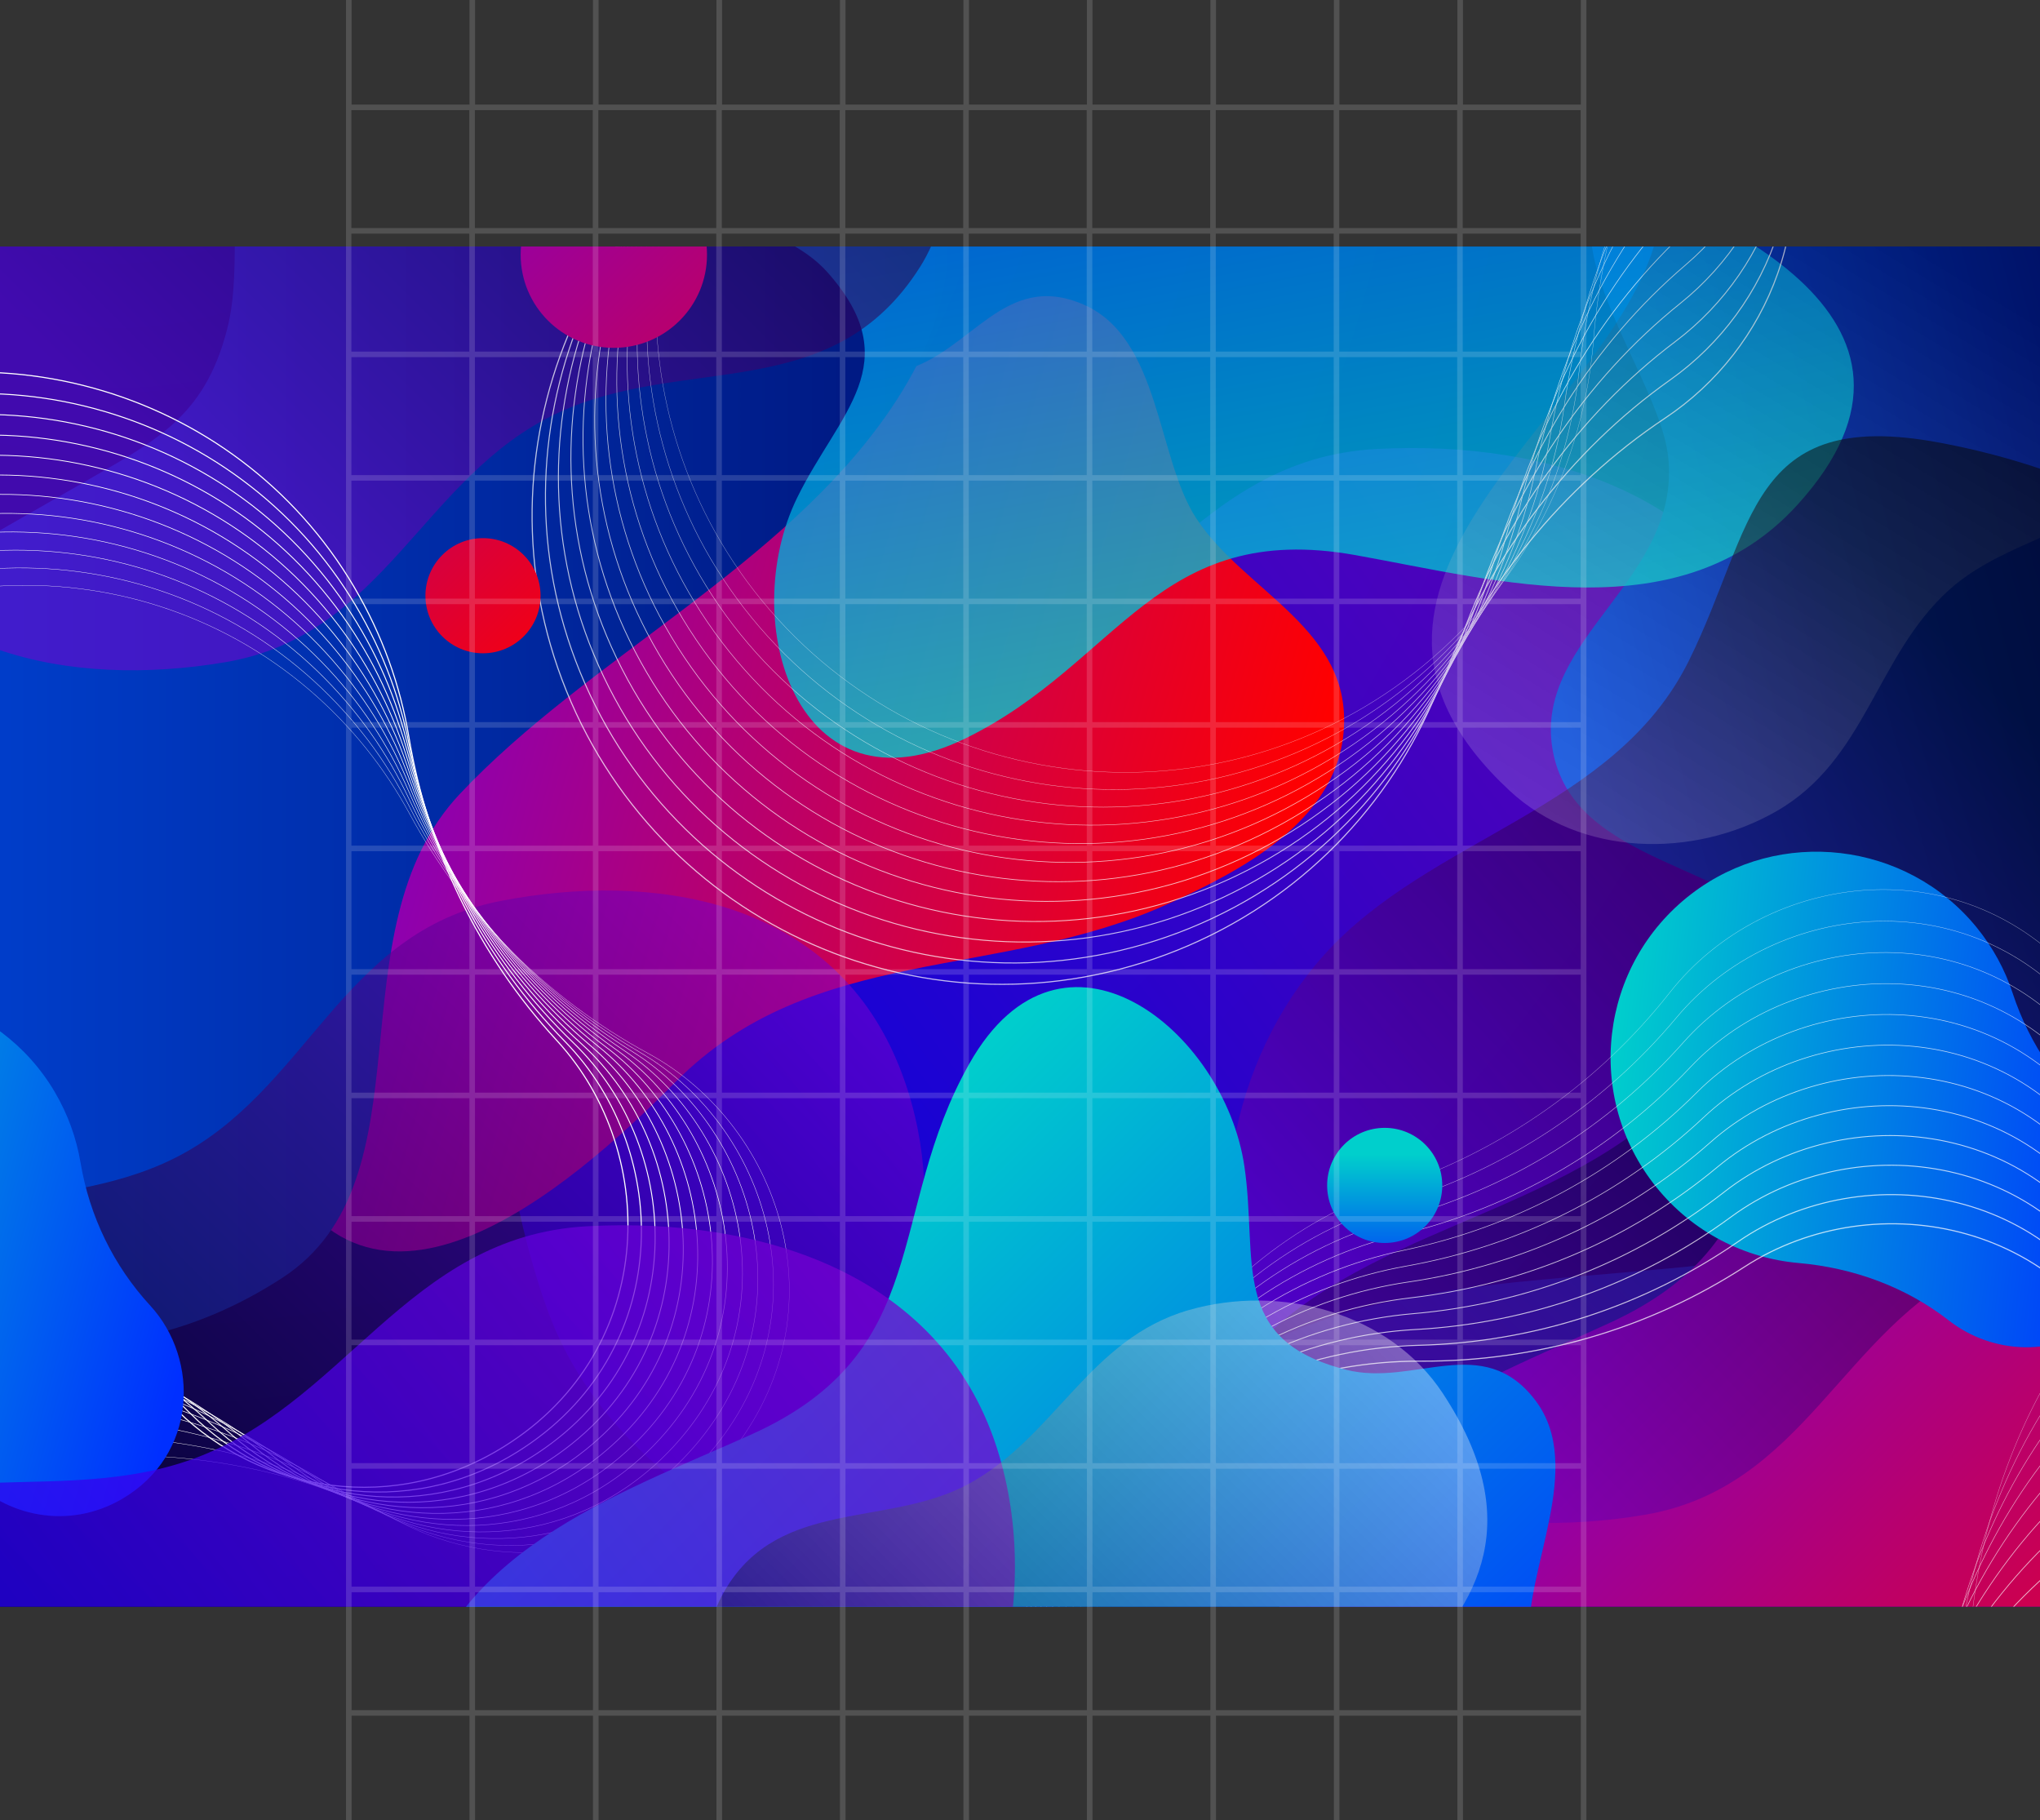 <?xml version="1.0" encoding="UTF-8"?><svg xmlns="http://www.w3.org/2000/svg" xmlns:xlink="http://www.w3.org/1999/xlink" viewBox="0 0 1843.52 1644.77"><rect x="0" y="0" width="1843.52" height="1644.77" fill="#333333" stroke="none"/><defs><style>.cls-1{fill:url(#linear-gradient-4);}.cls-1,.cls-2,.cls-3,.cls-4,.cls-5,.cls-6,.cls-7,.cls-8,.cls-9,.cls-10,.cls-11{mix-blend-mode:screen;}.cls-12,.cls-13,.cls-14,.cls-15,.cls-16,.cls-17,.cls-18,.cls-19,.cls-20,.cls-21,.cls-22,.cls-23,.cls-24,.cls-25,.cls-26,.cls-27,.cls-28{fill:none;}.cls-12,.cls-13,.cls-14,.cls-16,.cls-17,.cls-18,.cls-22,.cls-24,.cls-25,.cls-26,.cls-27,.cls-28{stroke:#fff;stroke-miterlimit:10;}.cls-2{fill:url(#linear-gradient-2);}.cls-13{stroke-width:.39px;}.cls-29{fill:url(#linear-gradient-14);}.cls-14{stroke-width:.93px;}.cls-30{fill:url(#linear-gradient-6);}.cls-15,.cls-19,.cls-31{mix-blend-mode:overlay;}.cls-3{fill:url(#linear-gradient-18);opacity:.34;}.cls-32{fill:url(#linear-gradient-11);}.cls-16{stroke-width:.32px;}.cls-4{fill:url(#linear-gradient-15);}.cls-17{stroke-width:.66px;}.cls-33{fill:url(#radial-gradient);}.cls-18{stroke-width:.52px;}.cls-34{fill:url(#linear-gradient-7);opacity:.79;}.cls-19{opacity:.73;}.cls-35{fill:url(#linear-gradient-16);}.cls-5{fill:url(#linear-gradient-19);opacity:.16;}.cls-20{isolation:isolate;}.cls-6{fill:url(#linear-gradient-17);}.cls-6,.cls-9{opacity:.74;}.cls-7{fill:url(#linear-gradient-9);}.cls-7,.cls-8,.cls-11{opacity:.54;}.cls-36{fill:url(#linear-gradient-5);}.cls-8{fill:url(#linear-gradient-8);}.cls-9{fill:url(#linear-gradient);}.cls-22{stroke-width:.86px;}.cls-23{clip-path:url(#clippath);}.cls-24{stroke-width:.59px;}.cls-10{fill:url(#linear-gradient-13);}.cls-37{fill:url(#linear-gradient-3);}.cls-31{fill:#fff;opacity:.15;}.cls-25{stroke-width:.25px;}.cls-26{stroke-width:.8px;}.cls-11{fill:url(#linear-gradient-10);}.cls-27{stroke-width:.45px;}.cls-28{stroke-width:.73px;}.cls-38{fill:url(#linear-gradient-12);}</style><radialGradient id="radial-gradient" cx="106.82" cy="-38.64" fx="106.82" fy="-38.64" r="1980.54" gradientUnits="userSpaceOnUse"><stop offset="0" stop-color="#001c96"/><stop offset="1" stop-color="#000052"/></radialGradient><clipPath id="clippath"><rect class="cls-21" y="222.76" width="1843.52" height="1229.01"/></clipPath><linearGradient id="linear-gradient" x1="1529.32" y1="142.74" x2="808.42" y2="863.65" gradientTransform="translate(37.27 128.3) rotate(7.89)" gradientUnits="userSpaceOnUse"><stop offset="0" stop-color="#7900cf"/><stop offset="1" stop-color="#1500ff"/></linearGradient><linearGradient id="linear-gradient-2" x1="497.29" y1="-2.8" x2="1133.32" y2="633.23" gradientTransform="translate(-151.79 838.42) rotate(-29.25)" gradientUnits="userSpaceOnUse"><stop offset="0" stop-color="#7900cf"/><stop offset="1" stop-color="red"/></linearGradient><linearGradient id="linear-gradient-3" x1="1257.87" y1="1700.03" x2="2183.98" y2="773.92" gradientUnits="userSpaceOnUse"><stop offset="0" stop-color="#000052"/><stop offset="1" stop-color="#0059ff"/></linearGradient><linearGradient id="linear-gradient-4" x1="1209.43" y1="1268.23" x2="1845.51" y2="1904.31" gradientTransform="translate(175.44 -154.41) rotate(-.64)" xlink:href="#linear-gradient-2"/><linearGradient id="linear-gradient-5" x1="-595.46" y1="599.67" x2="1328.49" y2="599.67" gradientUnits="userSpaceOnUse"><stop offset="0" stop-color="#0059ff"/><stop offset="1" stop-color="#000052"/></linearGradient><linearGradient id="linear-gradient-6" x1="1648.87" y1="97.26" x2="2326.61" y2="775" gradientTransform="translate(320.13 2098.26) rotate(-59.93)" xlink:href="#linear-gradient-5"/><linearGradient id="linear-gradient-7" x1="2338.54" y1="169" x2="2974.61" y2="805.07" gradientTransform="translate(3052.43 2071.26) rotate(-145.63)" gradientUnits="userSpaceOnUse"><stop offset="0" stop-color="#00cfcc"/><stop offset="1" stop-color="#002fff"/></linearGradient><linearGradient id="linear-gradient-8" x1="717.18" y1="844.03" x2="72.19" y2="1489.02" gradientUnits="userSpaceOnUse"><stop offset="0" stop-color="#7900cf"/><stop offset="1" stop-color="#000"/></linearGradient><linearGradient id="linear-gradient-9" x1="2287.41" y1="-96.77" x2="1642.43" y2="548.22" gradientTransform="translate(3510.96 1292.4) rotate(-178.57)" xlink:href="#linear-gradient-8"/><linearGradient id="linear-gradient-10" x1="125.2" y1="406.12" x2="789.24" y2="-257.92" xlink:href="#linear-gradient-8"/><linearGradient id="linear-gradient-11" x1="1534.58" y1="614.4" x2="1883.68" y2="963.5" gradientTransform="translate(-127.85 1447.92) rotate(-38.89)" xlink:href="#linear-gradient-7"/><linearGradient id="linear-gradient-12" x1="-63.51" y1="-113.55" x2="285.6" y2="235.56" gradientTransform="translate(-187.33 1125.89) rotate(-30.19)" xlink:href="#linear-gradient-7"/><linearGradient id="linear-gradient-13" x1="379.14" y1="54.52" x2="887.81" y2="563.2" gradientTransform="matrix(1,0,0,1,0,0)" xlink:href="#linear-gradient-2"/><linearGradient id="linear-gradient-14" x1="1251.33" y1="1043.21" x2="1251.33" y2="1164.04" gradientTransform="matrix(1,0,0,1,0,0)" xlink:href="#linear-gradient-7"/><linearGradient id="linear-gradient-15" x1="106.24" y1="208.01" x2="524.29" y2="626.06" gradientTransform="matrix(1,0,0,1,0,0)" xlink:href="#linear-gradient-2"/><linearGradient id="linear-gradient-16" x1="622.77" y1="1201.12" x2="1258.82" y2="1837.18" gradientTransform="matrix(1,0,0,1,0,0)" xlink:href="#linear-gradient-7"/><linearGradient id="linear-gradient-17" x1="919.37" y1="936.25" x2="198.46" y2="1657.15" xlink:href="#linear-gradient"/><linearGradient id="linear-gradient-18" x1="1249.9" y1="1203.45" x2="815.48" y2="1637.87" gradientUnits="userSpaceOnUse"><stop offset="0" stop-color="#fff"/><stop offset="1" stop-color="#000"/></linearGradient><linearGradient id="linear-gradient-19" x1="2038.08" y1="433.68" x2="1603.69" y2="868.08" gradientTransform="translate(3512.81 692.41) rotate(166.25)" xlink:href="#linear-gradient-18"/></defs><g class="cls-20"><g id="Layer_2"><g id="Layer_1-2"><rect class="cls-33" y="222.76" width="1843.52" height="1229.01"/><g class="cls-23"><path class="cls-9" d="m495.86,1186.53c51.14,137.2,197.04,220.98,330.36,261.69,187.65,57.31,194.2-63.92,275.8-190.58,91.31-141.74,280.18-147.39,399.58-253.82,106.25-94.71,154.96-253.85,114.38-391.14-48.39-163.74-215.12-215.53-372.45-206.99-163.71,8.89-219.34,164.07-361.57,212.12-134.72,45.52-276.47-24.75-381.02,105.84-84.51,105.55-49.64,343.36-5.09,462.88Z"/><path class="cls-2" d="m1081.07,468.37c-35.75-54.52-32.37-163-101.96-193.23-71.58-31.09-101.33,42.98-162.31,59.44-105.87,28.58-117.59-46.88-170.12-115.19-75.99-98.82-261.44-129.71-262.33,39.92-.81,154.83,100.23,242.66-8.26,389.15-77.69,104.9-193.51,232.45-136.82,377.73,83.74,214.56,275.85,47.58,371.18-48.6,123.98-125.09,291.77-91.2,445.6-161.09,64.13-29.14,150.8-73.69,158.12-154.65,8.44-93.34-89.28-126.64-133.09-193.47Z"/><path class="cls-37" d="m1346.81,1875.86c161.91-23.29,170.7-265.75,329.35-329.57,157.16-63.22,351.1-63.53,498.77-151.9,377.86-226.13-206.34-663.73-417.46-474.47-46.22,41.43-57.64,110.05-95.97,156.98-52.55,64.35-101.88,64.32-179.07,71.48-147.94,13.72-307.02,16.9-422.58,123.36-254.96,234.86-62.2,654.34,286.97,604.11Z"/><path class="cls-1" d="m2161.06,1374.25c-5.27-64.99,49.66-158.59,3.04-218.46-47.95-61.58-109.54-10.81-170.95-25.57-106.63-25.62-80.77-97.47-94.17-182.6-19.37-123.14-167.37-239.09-249.4-90.61-74.87,135.53-28.24,261.02-193.64,337.65-118.44,54.88-281.21,111.37-301.02,266.05-29.26,228.46,219.36,173.89,349.11,135.12,168.75-50.42,299.8,59.69,468.32,72.02,70.25,5.14,167.67,7.54,212.88-60.02,52.12-77.9-17.71-153.93-24.17-233.58Z"/><path class="cls-36" d="m254.89,1154.72c137.19-89.09,43.42-312.85,160.64-437.36,116.12-123.33,292.03-205.01,388.97-347.19C1052.57,6.35,338.67-145.68,226.47,114.7c-24.56,57-6.14,124.08-21.23,182.77-20.7,80.47-65.48,101.14-132.54,140.03-128.53,74.54-271.58,144.19-331.8,289.31-132.86,320.17,218.15,620.04,514,427.91Z"/><path class="cls-30" d="m1509.58,125.85c-156.39,45.49-11.9,200.42-2.15,286.4,12.57,110.79-120.85,164-104.57,263.85,17.57,107.71,171.84,102.2,226.96,182.17,68.3,99.11,9.28,242.89,181.33,223.3,177.78-20.24,143.73-148.46,153.03-273.45,9.21-123.85,89.23-224.31,73.2-350.81-33.48-264.35-286.65-401.61-527.81-331.46Z"/><path class="cls-34" d="m750.4-50c-32.96,56.25-131.65,101.42-127.81,177.2,3.95,77.94,83.52,71.69,125.36,119,72.64,82.15,10.25,126.18-27.61,203.59-54.77,111.98-.05,291.85,152.31,217.28,139.07-68.07,172.86-197.61,352.3-165.5,128.5,22.99,294.23,70.09,399.18-45.25,155.02-170.35-79.93-268.26-208.45-310.93-167.15-55.5-211.33-220.87-342.3-327.63-54.6-44.51-133.02-102.35-208.8-72.95-87.38,33.91-73.79,136.25-114.19,205.19Z"/><path class="cls-8" d="m-114.75,1597.9c62.17,115.32,201.75,171.66,324.91,191.38,173.34,27.76,164.27-80.49,221.04-202.75,63.53-136.83,230.23-165.02,322.99-274,82.54-96.98,106.18-244,53.37-360.7-62.98-139.18-217.11-164.61-355.5-137.73-144.01,27.97-174.26,172.33-294.41,232.38-113.82,56.88-248.07,12-324.7,140.57-61.94,103.92-1.85,310.41,52.3,410.86Z"/><path class="cls-7" d="m2072.26,599.26c-59.28-116.84-197.42-176.63-320.05-199.41-172.6-32.06-166.23,76.37-226.02,197.19-66.92,135.2-234.27,159.24-329.71,265.87-84.93,94.89-112.22,241.28-62.33,359.26,59.5,140.7,212.94,169.97,351.96,146.54,144.66-24.38,178.5-167.94,300.11-224.97,115.2-54.03,248.29-5.82,328.1-132.44,64.51-102.35,9.58-310.27-42.06-412.04Z"/><path class="cls-11" d="m789.52-171.09c-59.28-116.84-197.42-176.63-320.05-199.41-172.6-32.06-166.23,76.37-226.02,197.19C176.53-38.12,9.19-14.08-86.25,92.56c-84.93,94.89-112.22,241.28-62.33,359.26,59.5,140.7,212.94,169.97,351.96,146.54,144.66-24.38,178.5-167.94,300.11-224.97,115.2-54.03,248.29-5.82,328.1-132.44,64.51-102.35,9.58-310.27-42.06-412.04Z"/><path class="cls-32" d="m1818.81,897.33c-6.92-21.05-17.74-41.22-32.59-59.44-63.31-77.7-178.4-91.17-257.87-30.1-83.24,63.96-97.13,183.51-31.6,264.77,33.09,41.04,80.02,64.34,128.69,68.62,49.27,4.34,96.67,21.49,135.68,51.9,39.03,30.42,96.89,34.37,140.55-.84,61.56-49.65,50.73-135.28-1.08-176.71-38.28-30.61-66.48-71.63-81.79-118.19Z"/><g class="cls-15"><path class="cls-12" d="m369.5,665.88c-7.76-46.38-23.99-92.17-49.29-135.15C212.35,347.42-24.76,282.22-211.07,384.82c-195.15,107.47-262.64,353.79-151.24,545.28,56.25,96.7,147.21,160.64,247.93,185.25,101.97,24.91,195.89,76.1,267.97,152.41,72.1,76.33,192.22,103.19,295.11,43.34,145.07-84.39,149.82-267.51,54.45-371.04-70.48-76.5-116.47-171.58-133.64-274.18Z"/><path class="cls-14" d="m369.57,672.21c-9.09-45.93-26.59-91.01-53.02-133.04C203.81,359.93-34.06,302.04-216.43,409.62c-191.03,112.68-250.94,359.78-134.45,547.06,58.82,94.57,151.22,155.52,252.17,177.04,102.2,21.79,197.17,69.97,271.14,143.77,74,73.83,194.32,97.02,294.94,34.44,141.87-88.24,141.22-270.61,43.26-370.82-72.39-74.05-120.95-167.32-141.05-268.9Z"/><path class="cls-22" d="m369.64,678.54c-10.41-45.47-29.18-89.85-56.76-130.93-117.6-175.16-356.23-225.76-534.67-113.2-186.91,117.9-239.24,365.78-117.66,548.84,61.4,92.44,155.22,150.4,256.4,168.84,102.44,18.66,198.45,63.83,274.32,135.14,75.89,71.34,196.41,90.86,294.77,25.54,138.68-92.1,132.61-273.71,32.07-370.61-74.29-71.6-125.43-163.05-148.47-263.62Z"/><path class="cls-26" d="m369.7,684.87c-11.74-45.02-31.78-88.7-60.5-128.82-122.47-171.09-361.85-214.39-536.36-96.84-182.79,123.12-227.54,371.78-100.87,550.62,63.97,90.31,159.23,145.28,260.64,160.63,102.67,15.54,199.73,57.69,277.49,126.51,77.79,68.84,198.51,84.7,294.6,16.64,135.49-95.96,124-276.81,20.88-370.39-76.2-69.15-129.91-158.78-155.88-258.35Z"/><path class="cls-28" d="m369.77,691.2c-13.07-44.56-34.37-87.54-64.23-126.7-127.34-167.02-367.48-203.02-538.06-80.49-178.67,128.34-215.84,377.78-84.08,552.4,66.54,88.19,163.24,140.16,264.88,152.43,102.9,12.42,201.01,51.55,280.66,117.87,79.68,66.34,200.61,78.53,294.43,7.74,132.29-99.82,115.39-279.91,9.69-370.18-78.11-66.7-134.39-154.51-163.3-253.07Z"/><path class="cls-17" d="m369.84,697.53c-14.4-44.11-36.97-86.38-67.97-124.59-132.2-162.95-373.1-191.64-539.75-64.14-174.55,133.56-204.14,383.78-67.29,554.19,69.11,86.06,167.25,135.04,269.12,144.22,103.14,9.29,202.29,45.41,283.84,109.24,81.57,63.85,202.7,72.37,294.26-1.16,129.1-103.67,106.78-283.01-1.5-369.96-80.01-64.26-138.87-150.24-170.72-247.8Z"/><path class="cls-24" d="m369.91,703.86c-15.72-43.65-39.57-85.22-71.71-122.48-137.07-158.87-378.73-180.27-541.44-47.79-170.43,138.77-192.44,389.78-50.5,555.97,71.68,83.93,171.25,129.92,273.36,136.02,103.37,6.17,203.57,39.27,287.01,100.6,83.47,61.35,204.8,66.21,294.09-10.06,125.9-107.53,98.18-286.11-12.68-369.75-81.92-61.81-143.35-145.97-178.13-242.52Z"/><path class="cls-18" d="m369.98,710.19c-17.05-43.2-42.16-84.07-75.44-120.37-141.94-154.8-384.35-168.9-543.14-31.43-166.32,143.99-180.74,395.77-33.71,557.75,74.25,81.8,175.26,124.8,277.6,127.81,103.61,3.05,204.85,33.13,290.19,91.97,85.36,58.86,206.89,60.04,293.92-18.95,122.71-111.39,89.57-289.21-23.87-369.53-83.83-59.36-147.83-141.7-185.55-237.24Z"/><path class="cls-27" d="m370.04,716.52c-18.38-42.74-44.76-82.91-79.18-118.25-146.81-150.73-389.98-157.53-544.83-15.08-162.2,149.21-169.04,401.77-16.92,559.53,76.82,79.67,179.27,119.68,281.84,119.61,103.84-.08,206.13,26.99,293.36,83.34,87.25,56.36,208.99,53.88,293.75-27.85,119.51-115.24,80.96-292.31-35.06-369.32-85.73-56.91-152.31-137.44-192.96-231.97Z"/><path class="cls-13" d="m370.11,722.84c-19.71-42.28-47.35-81.75-82.92-116.14-151.67-146.65-395.6-146.16-546.52,1.27-158.08,154.43-157.34,407.77-.12,561.31,79.39,77.54,183.28,114.56,286.07,111.4,104.07-3.2,207.41,20.86,296.53,74.7,89.15,53.86,211.09,47.72,293.58-36.75,116.32-119.1,72.35-295.41-46.25-369.11-87.64-54.46-156.8-133.17-200.38-226.69Z"/><path class="cls-16" d="m370.18,729.17c-21.03-41.83-49.95-80.59-86.66-114.03-156.54-142.58-401.23-134.79-548.21,17.63-153.96,159.65-145.64,413.77,16.67,563.09,81.96,75.41,187.28,109.44,290.31,103.2,104.31-6.32,208.7,14.72,299.71,66.07,91.04,51.37,213.18,41.55,293.41-45.65,113.12-122.96,63.75-298.51-57.44-368.89-89.55-52.01-161.28-128.9-207.8-221.41Z"/><path class="cls-25" d="m370.25,735.5c-22.36-41.37-52.54-79.44-90.39-111.92-161.41-138.51-406.85-123.42-549.91,33.98-149.84,164.86-133.94,419.77,33.46,564.87,84.53,73.28,191.29,104.32,294.55,94.99,104.54-9.45,209.98,8.58,302.88,57.43,92.94,48.87,215.28,35.39,293.24-54.55,109.93-126.81,55.14-301.61-68.62-368.68-91.45-49.56-165.76-124.63-215.21-216.14Z"/></g><g class="cls-19"><path class="cls-12" d="m906.96,39.85c-50.51-.21-101.92,8.66-152.02,27.63-213.63,80.9-325.69,320.05-250.92,535.9,78.32,226.09,326.81,342.25,549.74,259.11,112.58-41.99,196.78-126.66,241.11-228.81,44.88-103.42,116.13-193.54,209.99-255.99,93.89-62.47,144.13-184.74,99.46-304.52-62.99-168.89-255.97-207.17-382.88-125-93.78,60.71-202.78,92.14-314.5,91.68Z"/><path class="cls-14" d="m904.58,24.48c-50.27,1.28-101.17,11.62-150.46,31.97-210.2,86.79-314.68,328.07-233.91,540.66,84.6,222.68,335.29,330.96,554.68,241.66,110.79-45.1,192.09-131.83,233.2-234.78,41.62-104.23,109.86-196.01,201.43-260.91,91.59-64.93,137.99-188.08,90.01-305.96-67.65-166.2-260.81-198.62-384.68-113.12-91.53,63.18-199.08,97.65-310.26,100.48Z"/><path class="cls-22" d="m902.2,9.12c-50.03,2.77-100.41,14.58-148.9,36.31-206.77,92.68-303.66,336.09-216.91,545.42,90.87,219.26,343.76,319.66,559.61,224.21,109.01-48.2,187.39-137,225.28-240.76,38.36-105.05,103.6-198.48,192.86-265.84,89.29-67.38,131.85-191.42,80.56-307.39-72.31-163.52-265.66-190.07-386.48-101.24C1118.93-34.54,1012.85,2.99,902.2,9.12Z"/><path class="cls-26" d="m899.81-6.25c-49.79,4.26-99.66,17.53-147.34,40.65-203.35,98.57-292.65,344.11-199.91,550.19,97.14,215.85,352.23,308.37,564.55,206.76,107.22-51.31,182.7-142.18,217.36-246.74,35.09-105.86,97.33-200.95,184.3-270.77,87-69.84,125.7-194.76,71.11-308.83-76.98-160.84-270.5-181.52-388.29-89.36C1114.56-56.25,1009.93-15.66,899.81-6.25Z"/><path class="cls-28" d="m897.43-21.62c-49.54,5.74-98.91,20.49-145.79,44.99-199.92,104.46-281.63,352.13-182.9,554.95,103.41,212.44,360.71,297.07,569.48,189.31,105.43-54.42,178.01-147.35,209.45-252.71,31.83-106.68,91.07-203.42,175.74-275.7,84.7-72.3,119.56-198.09,61.66-310.27-81.64-158.16-275.34-172.97-390.09-77.48-84.79,70.57-187.96,114.21-297.54,126.91Z"/><path class="cls-17" d="m895.05-36.98c-49.3,7.23-98.15,23.45-144.23,49.33-196.49,110.36-270.61,360.15-165.9,559.71,109.68,209.03,369.18,285.77,574.42,171.86,103.64-57.53,173.32-152.52,201.53-258.69,28.56-107.49,84.8-205.89,167.17-280.62,82.4-74.76,113.41-201.43,52.21-311.7-86.3-155.48-280.19-164.43-391.9-65.59-82.55,73.03-184.26,119.73-293.3,135.72Z"/><path class="cls-24" d="m892.66-52.35c-49.06,8.72-97.4,26.41-142.67,53.67-193.06,116.25-259.6,368.17-148.9,564.47,115.95,205.61,377.66,274.48,579.35,154.41,101.86-60.64,168.63-157.69,193.62-264.67,25.3-108.31,78.54-208.36,158.61-285.55,80.1-77.21,107.27-204.77,42.76-313.14-90.96-152.8-285.03-155.88-393.7-53.71-80.3,75.49-180.55,125.24-289.06,144.53Z"/><path class="cls-18" d="m890.28-67.71c-48.82,10.21-96.64,29.36-141.11,58.01-189.64,122.14-248.58,376.19-131.89,569.23,122.22,202.2,386.13,263.18,584.29,136.95,100.07-63.75,163.94-162.86,185.7-270.64,22.04-109.12,72.27-210.83,150.05-290.48,77.8-79.67,101.13-208.11,33.31-314.57-95.63-150.12-289.88-147.33-395.51-41.83-78.05,77.96-176.84,130.76-284.83,153.33Z"/><path class="cls-27" d="m887.9-83.08c-48.58,11.69-95.89,32.32-139.56,62.35-186.21,128.03-237.57,384.21-114.89,573.99,128.5,198.79,394.6,251.89,589.22,119.5,98.28-66.85,159.24-168.03,177.79-276.62,18.77-109.93,66-213.3,141.48-295.41,75.5-82.13,94.98-211.44,23.86-316.01-100.29-147.44-294.72-138.78-397.31-29.95-75.81,80.42-173.14,136.28-280.59,162.14Z"/><path class="cls-13" d="m885.51-98.44c-48.34,13.18-95.14,35.28-138,66.69-182.78,133.92-226.55,392.23-97.89,578.75,134.77,195.37,403.08,240.59,594.16,102.05,96.49-69.96,154.55-173.21,169.87-282.6,15.51-110.75,59.74-215.77,132.92-300.33,73.2-84.59,88.84-214.78,14.4-317.45-104.95-144.76-299.57-130.23-399.12-18.07-73.56,82.88-169.43,141.8-276.35,170.95Z"/><path class="cls-16" d="m883.13-113.81c-48.1,14.67-94.38,38.24-136.44,71.02-179.36,139.82-215.53,400.25-80.88,583.51,141.04,191.96,411.55,229.3,599.09,84.6,94.71-73.07,149.86-178.38,161.95-288.57,12.24-111.56,53.47-218.24,124.36-305.26,70.91-87.05,82.7-218.12,4.95-318.88-109.62-142.07-304.41-121.68-400.92-6.18-71.31,85.35-165.73,147.31-272.11,179.76Z"/><path class="cls-25" d="m880.75-129.17c-47.86,16.16-93.63,41.2-134.88,75.36-175.93,145.71-204.52,408.27-63.88,588.28,147.31,188.55,420.03,218,604.03,67.15,92.92-76.18,145.17-183.55,154.04-294.55,8.98-112.38,47.21-220.71,115.79-310.19,68.61-89.5,76.55-221.46-4.5-320.32-114.28-139.39-309.26-113.13-402.73,5.7-69.07,87.81-162.02,152.83-267.87,188.57Z"/></g><g class="cls-19"><path class="cls-12" d="m1283.87,1229.84c-47.03-.19-94.9,8.06-141.54,25.73-198.91,75.32-303.25,298-233.62,498.97,72.93,210.51,304.29,318.67,511.86,241.25,104.82-39.09,183.22-117.93,224.5-213.04,41.79-96.29,108.13-180.2,195.52-238.35,87.42-58.16,134.2-172.01,92.61-283.53-58.65-157.25-238.33-192.89-356.49-116.39-87.32,56.53-188.81,85.79-292.82,85.36Z"/><path class="cls-14" d="m1281.65,1215.53c-46.8,1.19-94.2,10.82-140.09,29.77-195.72,80.81-292.99,305.47-217.79,503.4,78.77,207.33,312.18,308.15,516.45,225.01,103.16-41.99,178.85-122.75,217.13-218.6,38.75-97.05,102.29-182.5,187.55-242.93,85.28-60.45,128.48-175.12,83.81-284.87-62.99-154.75-242.84-184.93-358.17-105.33-85.22,58.82-185.36,90.92-288.88,93.56Z"/><path class="cls-22" d="m1279.43,1201.22c-46.58,2.58-93.49,13.57-138.64,33.81-192.52,86.29-282.73,312.93-201.96,507.84,84.61,204.15,320.07,297.63,521.05,208.76,101.49-44.88,174.48-127.56,209.76-224.17,35.71-97.81,96.46-184.8,179.57-247.52,83.14-62.74,122.76-178.23,75.01-286.21-67.33-152.25-247.35-176.97-359.85-94.26-83.13,61.12-181.91,96.06-284.93,101.76Z"/><path class="cls-26" d="m1277.21,1186.92c-46.35,3.96-92.79,16.33-137.19,37.85-189.33,91.78-272.48,320.4-186.13,512.27,90.44,200.98,327.96,287.12,525.64,192.51,99.83-47.78,170.11-132.38,202.38-229.73,32.67-98.57,90.62-187.1,171.6-252.11,81-65.03,117.04-181.33,66.21-287.55-71.67-149.76-251.86-169.01-361.53-83.2-81.04,63.41-178.46,101.2-280.98,109.96Z"/><path class="cls-28" d="m1274.99,1172.61c-46.13,5.35-92.09,19.08-135.74,41.89-186.14,97.27-262.22,327.87-170.3,516.7,96.28,197.8,335.85,276.6,530.24,176.26,98.17-50.67,165.74-137.19,195.01-235.3,29.63-99.32,84.79-189.4,163.63-256.7,78.86-67.32,111.32-184.44,57.41-288.88-76.01-147.26-256.37-161.05-363.21-72.14-78.95,65.7-175.01,106.34-277.04,118.16Z"/><path class="cls-17" d="m1272.78,1158.3c-45.91,6.73-91.39,21.83-134.29,45.93-182.95,102.75-251.96,335.33-154.47,521.14,102.12,194.62,343.74,266.08,534.83,160.01,96.5-53.56,161.37-142.01,187.64-240.86,26.6-100.08,78.96-191.7,155.65-261.28,76.72-69.6,105.6-187.55,48.61-290.22-80.35-144.77-260.88-153.09-364.89-61.07-76.86,68-171.56,111.47-273.09,126.37Z"/><path class="cls-24" d="m1270.56,1144c-45.68,8.12-90.69,24.59-132.84,49.97-179.76,108.24-241.71,342.8-138.64,525.57,107.96,191.44,351.63,255.56,539.43,143.76,94.84-56.46,157.01-146.82,180.27-246.43,23.56-100.84,73.12-194,147.68-265.87,74.58-71.89,99.88-190.66,39.81-291.56-84.7-142.27-265.39-145.13-366.57-50.01-74.77,70.29-168.11,116.61-269.14,134.57Z"/><path class="cls-18" d="m1268.34,1129.69c-45.46,9.5-89.98,27.34-131.39,54.01-176.57,113.72-231.45,350.27-122.8,530,113.8,188.27,359.52,245.05,544.02,127.52,93.17-59.35,152.64-151.64,172.9-251.99,20.52-101.6,67.29-196.3,139.71-270.46,72.44-74.18,94.16-193.77,31.01-292.9-89.04-139.77-269.9-137.17-368.25-38.95-72.67,72.58-164.66,121.75-265.2,142.77Z"/><path class="cls-27" d="m1266.12,1115.38c-45.23,10.89-89.28,30.1-129.94,58.05-173.38,119.21-221.19,357.73-106.97,534.44,119.64,185.09,367.41,234.53,548.62,111.27,91.51-62.25,148.27-156.45,165.53-257.56,17.48-102.36,61.46-198.6,131.73-275.05,70.3-76.47,88.44-196.87,22.21-294.23-93.38-137.28-274.41-129.21-369.93-27.88-70.58,74.88-161.21,126.89-261.25,150.97Z"/><path class="cls-13" d="m1263.9,1101.08c-45.01,12.27-88.58,32.85-128.49,62.09-170.19,124.7-210.94,365.2-91.14,538.87,125.48,181.91,375.3,224.01,553.21,95.02,89.84-65.14,143.9-161.27,158.16-263.12,14.44-103.12,55.62-200.9,123.76-279.64,68.16-78.76,82.72-199.98,13.41-295.57-97.72-134.78-278.92-121.25-371.61-16.82-68.49,77.17-157.76,132.02-257.3,159.17Z"/><path class="cls-16" d="m1261.68,1086.77c-44.78,13.66-87.88,35.6-127.04,66.13-166.99,130.18-200.68,372.67-75.31,543.3,131.32,178.73,383.19,213.49,557.81,78.77,88.18-68.03,139.53-166.09,150.79-268.69,11.4-103.88,49.79-203.2,115.79-284.22,66.02-81.05,77-203.09,4.61-296.91-102.06-132.28-283.43-113.29-373.29-5.76-66.4,79.46-154.31,137.16-253.36,167.37Z"/><path class="cls-25" d="m1259.46,1072.47c-44.56,15.04-87.18,38.36-125.59,70.17-163.8,135.67-190.42,380.13-59.48,547.74,137.16,175.56,391.08,202.98,562.4,62.52,86.52-70.93,135.16-170.9,143.42-274.25,8.36-104.63,43.95-205.5,107.81-288.81,63.88-83.34,71.28-206.2-4.19-298.25-106.4-129.79-287.94-105.33-374.97,5.31-64.31,81.76-150.86,142.3-249.41,175.57Z"/></g><path class="cls-38" d="m72.77,1050.42c-3.66-21.86-11.31-43.43-23.22-63.69-50.83-86.38-162.56-117.1-250.35-68.75-91.96,50.64-123.76,166.71-71.27,256.95,26.51,45.57,69.37,75.7,116.83,87.29,48.05,11.74,92.31,35.86,126.27,71.82,33.98,35.97,90.58,48.62,139.06,20.42,68.36-39.77,70.6-126.06,25.66-174.84-33.21-36.05-54.88-80.85-62.97-129.2Z"/><circle class="cls-10" cx="554.71" cy="230.09" r="84.2"/><circle class="cls-29" cx="1251.33" cy="1071.06" r="52.02"/><circle class="cls-4" cx="436.47" cy="538.24" r="52.02"/><path class="cls-35" d="m1381.92,1483.54c-4.55-65.04,51.42-158.03,5.47-218.41-47.26-62.1-109.41-12.02-170.66-27.46-106.34-26.8-79.69-98.36-92.14-183.63-18.01-123.35-164.71-240.93-248.38-93.37-76.37,134.69-31.13,260.69-197.38,335.49-119.04,53.56-282.43,108.24-303.95,262.69-31.79,228.12,217.42,176.31,347.59,138.98,169.3-48.55,299.12,63.01,467.49,77.21,70.19,5.92,167.58,9.4,213.53-57.66,52.98-77.31-16-154.11-21.58-233.83Z"/><path class="cls-6" d="m-217.17,1888.81c51.14,137.2,197.04,220.98,330.36,261.69,187.65,57.3,194.2-63.92,275.8-190.58,91.31-141.74,280.18-147.39,399.58-253.82,106.25-94.71,154.96-253.85,114.38-391.14-48.39-163.74-215.12-215.53-372.45-206.99-163.71,8.89-219.34,164.07-361.57,212.12-134.72,45.52-276.47-24.75-381.02,105.84-84.51,105.55-49.64,343.36-5.09,462.88Z"/><path class="cls-3" d="m691.09,1713.67c38.69,71.77,157.27,139.97,241.29,130.74,100.16-11.01,83.88-63.92,127.88-138.43,84.18-142.53,393-220.08,243.58-447.06-47.9-72.76-146.05-99.2-229.48-75.26-90.12,25.86-120.71,114.66-199.08,157.13-72.87,39.49-170.54,12.8-219.56,95.05-46.59,78.16-3.12,206.44,35.37,277.83Z"/><path class="cls-5" d="m1851.46,127.17c-54.64-60.52-186.03-98.59-265.45-69.65-94.68,34.49-66.28,82.02-91.32,164.86-47.89,158.45-329.44,307.17-130.36,492.14,63.82,59.3,165.45,61.65,240.8,18.57,81.39-46.54,90.01-140.06,156.04-199.94,61.4-55.68,162.61-52.96,190.68-144.51,26.68-87-46.03-201.26-100.38-261.46Z"/></g><path class="cls-31" d="m1428.59,1644.77h5.03V0h-5.03v94.47h-106.56V0h-5.03v94.47h-106.56V0h-5.03v94.47h-106.56V0h-5.03v94.47h-106.56V0h-5.03v94.47h-106.56V0h-5.03v94.47h-106.56V0h-5.03v94.47h-106.56V0h-5.03v94.47h-106.56V0h-5.03v94.47h-106.56V0h-5.03v94.47h-106.56V0h-5.03v1644.77h5.03v-94.57h106.56v94.57h5.03v-94.57h106.56v94.57h5.03v-94.57h106.56v94.57h5.03v-94.57h106.56v94.57h5.03v-94.57h106.56v94.57h5.03v-94.57h106.56v94.57h5.03v-94.57h106.56v94.57h5.03v-94.57h106.56v94.57h5.03v-94.57h106.56v94.57h5.03v-94.57h106.56v94.57Zm-1004.33-99.6h-106.56v-106.56h106.56v106.56Zm111.59,0h-106.56v-106.56h106.56v106.56Zm111.59,0h-106.56v-106.56h106.56v106.56Zm111.59,0h-106.56v-106.56h106.56v106.56Zm111.59,0h-106.56v-106.56h106.56v106.56Zm111.59,0h-106.56v-106.56h106.56v106.56Zm111.59,0h-106.56v-106.56h106.56v106.56Zm111.59,0h-106.56v-106.56h106.56v106.56Zm111.59,0h-106.56v-106.56h106.56v106.56Zm111.59,0h-106.56v-106.56h106.56v106.56Zm-1004.33-111.59h-106.56v-106.56h106.56v106.56Zm111.59,0h-106.56v-106.56h106.56v106.56Zm111.59,0h-106.56v-106.56h106.56v106.56Zm111.59,0h-106.56v-106.56h106.56v106.56Zm111.59,0h-106.56v-106.56h106.56v106.56Zm111.59,0h-106.56v-106.56h106.56v106.56Zm111.59,0h-106.56v-106.56h106.56v106.56Zm111.59,0h-106.56v-106.56h106.56v106.56Zm111.59,0h-106.56v-106.56h106.56v106.56Zm111.59,0h-106.56v-106.56h106.56v106.56Zm-1004.33-111.59h-106.56v-106.56h106.56v106.56Zm111.59,0h-106.56v-106.56h106.56v106.56Zm111.59,0h-106.56v-106.56h106.56v106.56Zm111.59,0h-106.56v-106.56h106.56v106.56Zm111.59,0h-106.56v-106.56h106.56v106.56Zm111.59,0h-106.56v-106.56h106.56v106.56Zm111.59,0h-106.56v-106.56h106.56v106.56Zm111.59,0h-106.56v-106.56h106.56v106.56Zm111.59,0h-106.56v-106.56h106.56v106.56Zm111.59,0h-106.56v-106.56h106.56v106.56Zm-1004.33-111.59h-106.56v-106.56h106.56v106.56Zm111.59,0h-106.56v-106.56h106.56v106.56Zm111.59,0h-106.56v-106.56h106.56v106.56Zm111.59,0h-106.56v-106.56h106.56v106.56Zm111.59,0h-106.56v-106.56h106.56v106.56Zm111.59,0h-106.56v-106.56h106.56v106.56Zm111.59,0h-106.56v-106.56h106.56v106.56Zm111.59,0h-106.56v-106.56h106.56v106.56Zm111.59,0h-106.56v-106.56h106.56v106.56Zm111.59,0h-106.56v-106.56h106.56v106.56Zm-1004.33-111.59h-106.56v-106.56h106.56v106.56Zm111.59,0h-106.56v-106.56h106.56v106.56Zm111.59,0h-106.56v-106.56h106.56v106.56Zm111.59,0h-106.56v-106.56h106.56v106.56Zm111.59,0h-106.56v-106.56h106.56v106.56Zm111.59,0h-106.56v-106.56h106.56v106.56Zm111.59,0h-106.56v-106.56h106.56v106.56Zm111.59,0h-106.56v-106.56h106.56v106.56Zm111.59,0h-106.56v-106.56h106.56v106.56Zm111.59,0h-106.56v-106.56h106.56v106.56Zm-1004.33-111.59h-106.56v-106.56h106.56v106.56Zm111.59,0h-106.56v-106.56h106.56v106.56Zm111.59,0h-106.56v-106.56h106.56v106.56Zm111.59,0h-106.56v-106.56h106.56v106.56Zm111.59,0h-106.56v-106.56h106.56v106.56Zm111.59,0h-106.56v-106.56h106.56v106.56Zm111.59,0h-106.56v-106.56h106.56v106.56Zm111.59,0h-106.56v-106.56h106.56v106.56Zm111.59,0h-106.56v-106.56h106.56v106.56Zm111.59,0h-106.56v-106.56h106.56v106.56Zm-1004.33-111.59h-106.56v-106.56h106.56v106.56Zm111.59,0h-106.56v-106.56h106.56v106.56Zm111.59,0h-106.56v-106.56h106.56v106.56Zm111.59,0h-106.56v-106.56h106.56v106.56Zm111.59,0h-106.56v-106.56h106.56v106.56Zm111.59,0h-106.56v-106.56h106.56v106.56Zm111.59,0h-106.56v-106.56h106.56v106.56Zm111.59,0h-106.56v-106.56h106.56v106.56Zm111.59,0h-106.56v-106.56h106.56v106.56Zm111.59,0h-106.56v-106.56h106.56v106.56Zm-1004.33-111.59h-106.56v-106.56h106.56v106.56Zm111.59,0h-106.56v-106.56h106.56v106.56Zm111.59,0h-106.56v-106.56h106.56v106.56Zm111.59,0h-106.56v-106.56h106.56v106.56Zm111.59,0h-106.56v-106.56h106.56v106.56Zm111.59,0h-106.56v-106.56h106.56v106.56Zm111.59,0h-106.56v-106.56h106.56v106.56Zm111.59,0h-106.56v-106.56h106.56v106.56Zm111.59,0h-106.56v-106.56h106.56v106.56Zm111.59,0h-106.56v-106.56h106.56v106.56Zm-1004.33-111.59h-106.56v-106.56h106.56v106.56Zm111.59,0h-106.56v-106.56h106.56v106.56Zm111.59,0h-106.56v-106.56h106.56v106.56Zm111.59,0h-106.56v-106.56h106.56v106.56Zm111.59,0h-106.56v-106.56h106.56v106.56Zm111.59,0h-106.56v-106.56h106.56v106.56Zm111.59,0h-106.56v-106.56h106.56v106.56Zm111.59,0h-106.56v-106.56h106.56v106.56Zm111.59,0h-106.56v-106.56h106.56v106.56Zm111.59,0h-106.56v-106.56h106.56v106.56Zm-1004.33-111.59h-106.56v-106.56h106.56v106.56Zm111.59,0h-106.56v-106.56h106.56v106.56Zm111.59,0h-106.56v-106.56h106.56v106.56Zm111.59,0h-106.56v-106.56h106.56v106.56Zm111.59,0h-106.56v-106.56h106.56v106.56Zm111.59,0h-106.56v-106.56h106.56v106.56Zm111.59,0h-106.56v-106.56h106.56v106.56Zm111.59,0h-106.56v-106.56h106.56v106.56Zm111.59,0h-106.56v-106.56h106.56v106.56Zm111.59,0h-106.56v-106.56h106.56v106.56Zm-1004.33-111.59h-106.56v-106.56h106.56v106.56Zm111.59,0h-106.56v-106.56h106.56v106.56Zm111.59,0h-106.56v-106.56h106.56v106.56Zm111.59,0h-106.56v-106.56h106.56v106.56Zm111.59,0h-106.56v-106.56h106.56v106.56Zm111.59,0h-106.56v-106.56h106.56v106.56Zm111.59,0h-106.56v-106.56h106.56v106.56Zm111.59,0h-106.56v-106.56h106.56v106.56Zm111.59,0h-106.56v-106.56h106.56v106.56Zm111.59,0h-106.56v-106.56h106.56v106.56Zm-1004.33-111.59h-106.56v-106.56h106.56v106.56Zm111.59,0h-106.56v-106.56h106.56v106.56Zm111.59,0h-106.56v-106.56h106.56v106.56Zm111.59,0h-106.56v-106.56h106.56v106.56Zm111.59,0h-106.56v-106.56h106.56v106.56Zm111.59,0h-106.56v-106.56h106.56v106.56Zm111.59,0h-106.56v-106.56h106.56v106.56Zm111.59,0h-106.56v-106.56h106.56v106.56Zm111.59,0h-106.56v-106.56h106.56v106.56Zm111.59,0h-106.56v-106.56h106.56v106.56Zm-1004.33-111.59h-106.56v-106.56h106.56v106.56Zm111.59,0h-106.56v-106.56h106.56v106.56Zm111.59,0h-106.56v-106.56h106.56v106.56Zm111.59,0h-106.56v-106.56h106.56v106.56Zm111.59,0h-106.56v-106.56h106.56v106.56Zm111.59,0h-106.56v-106.56h106.56v106.56Zm111.59,0h-106.56v-106.56h106.56v106.56Zm111.59,0h-106.56v-106.56h106.56v106.56Zm111.59,0h-106.56v-106.56h106.56v106.56Zm111.59,0h-106.56v-106.56h106.56v106.56Z"/></g></g></g></svg>
